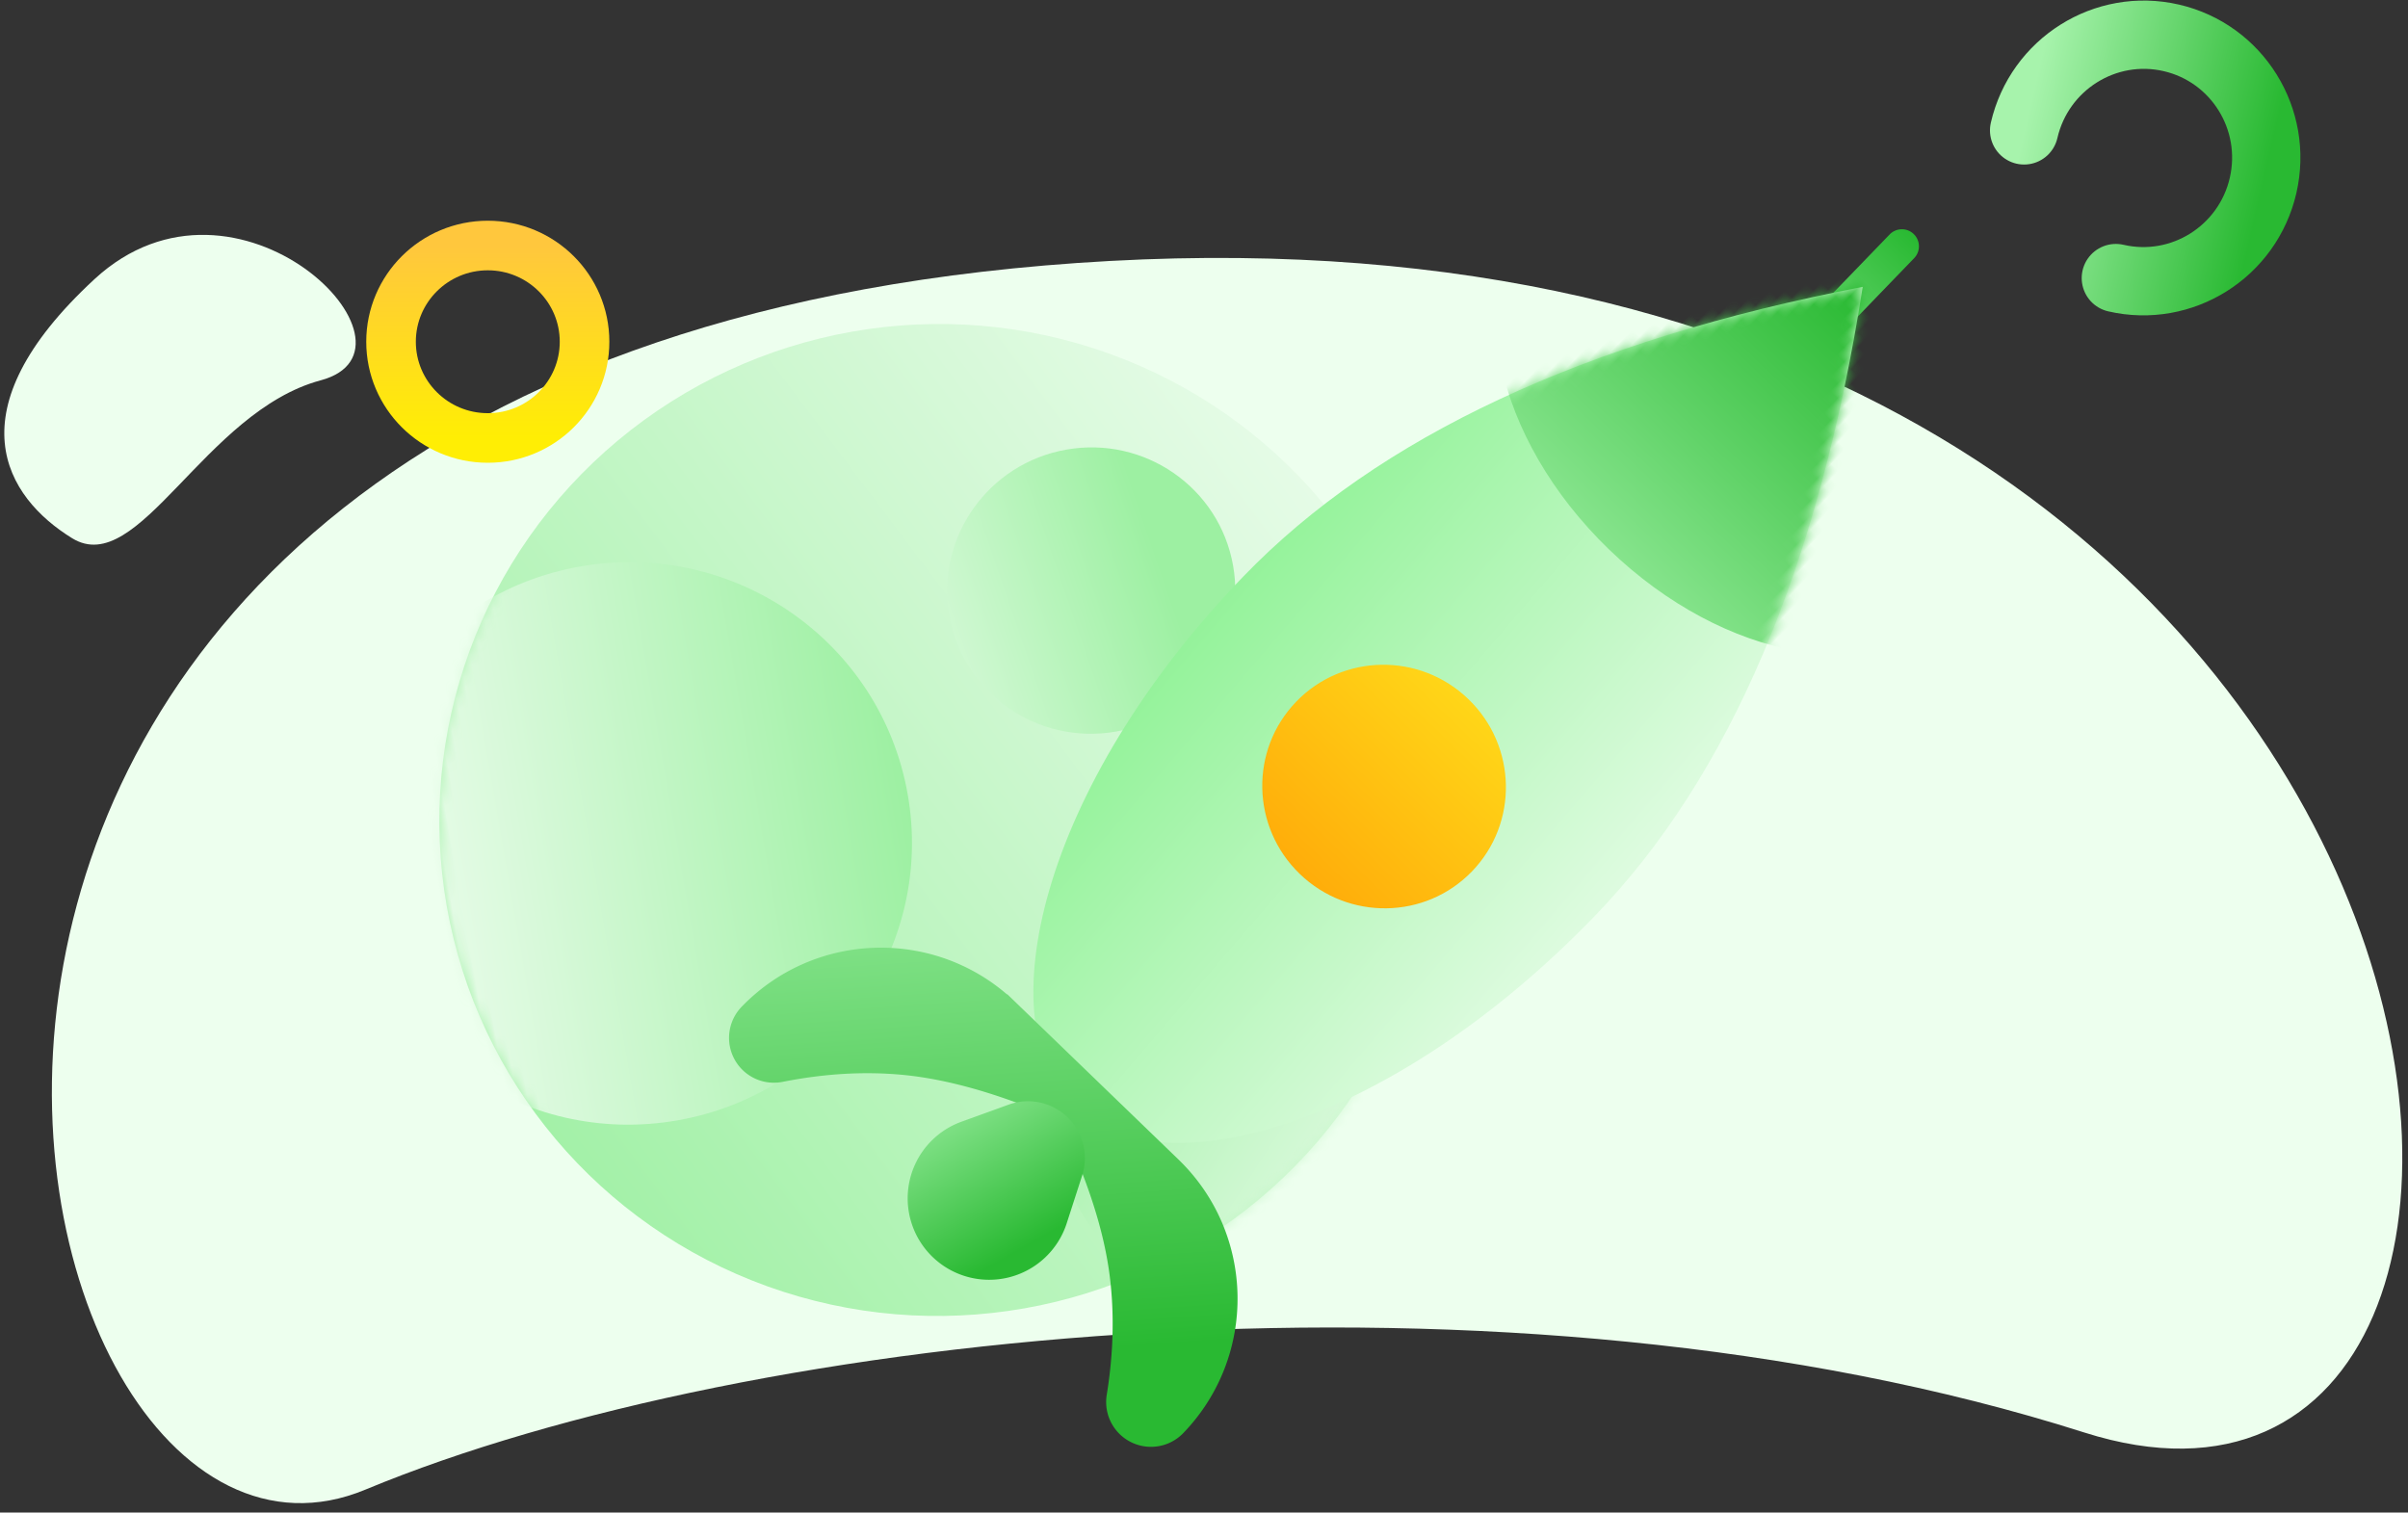 <svg xmlns="http://www.w3.org/2000/svg" xmlns:xlink="http://www.w3.org/1999/xlink" width="234" height="147"><rect width="100%" height="100%" fill="#333333" stroke="none"/><defs><linearGradient id="a" x1="50%" x2="50%" y1="0%" y2="100%"><stop offset="0%" stop-color="#FFC73D"/><stop offset="100%" stop-color="#FFEE04"/></linearGradient><linearGradient id="b" x1="50%" x2="50%" y1="0%" y2="100%"><stop offset="0%" stop-color="#29B932"/><stop offset="100%" stop-color="#A7F3AC"/></linearGradient><linearGradient id="d" x1="131.699%" x2="0%" y1="16.892%" y2="82.848%"><stop offset="0%" stop-color="#FEFFFE"/><stop offset="100%" stop-color="#9DF0A2"/></linearGradient><ellipse id="c" cx="48.5" cy="48.195" rx="48.5" ry="48.195"/><linearGradient id="e" x1="-13.706%" y1="60.535%" y2="60.535%"><stop offset="0%" stop-color="#FEFFFE"/><stop offset="100%" stop-color="#9DF0A2"/></linearGradient><linearGradient id="g" x1="76.387%" x2="0%" y1="100%" y2="29.562%"><stop offset="0%" stop-color="#FEFFFE"/><stop offset="100%" stop-color="#9DF0A2"/></linearGradient><linearGradient id="h" x1="-69.827%" x2="75.885%" y1="72.736%" y2="50%"><stop offset="0%" stop-color="#FEFFFE"/><stop offset="100%" stop-color="#9DF0A2"/></linearGradient><linearGradient id="i" x1="50%" x2="50%" y1="146.498%" y2="0%"><stop offset="0%" stop-color="#A7F3AC"/><stop offset="100%" stop-color="#29B932"/></linearGradient><linearGradient id="k" x1="144.996%" x2="-45.653%" y1="56.399%" y2="83.3%"><stop offset="0%" stop-color="#FEFFFE"/><stop offset="100%" stop-color="#71EE79"/></linearGradient><path id="j" d="M23.745 0C39.575 22.51 47.49 43.192 47.49 62.05c0 28.287-11.627 48.4-23.375 48.546C12.12 110.744 0 90.336 0 62.05 0 43.192 7.915 22.51 23.745 0z"/><linearGradient id="l" x1="63.832%" x2="63.832%" y1="132.455%" y2="7.855%"><stop offset="0%" stop-color="#A7F3AC"/><stop offset="100%" stop-color="#29B932"/></linearGradient><linearGradient id="n" x1="50%" x2="50%" y1="0%" y2="100%"><stop offset="0%" stop-color="#FFD618"/><stop offset="100%" stop-color="#FFAD0A"/></linearGradient><linearGradient id="o" x1="-28.941%" x2="91.259%" y1="7.855%" y2="50%"><stop offset="0%" stop-color="#A7F3AC"/><stop offset="100%" stop-color="#29B932"/></linearGradient></defs><g fill="none" fill-rule="evenodd" transform="translate(-5 1)"><path fill="#EDFFEE" d="M112.886 24.361c137.322-7.498 150.487 131.632 94.65 113.859-55.836-17.773-129.604-9.997-167.03 5.554-37.427 15.551-64.941-111.915 72.38-119.413z"/><path fill="#EDFFEE" d="M36.166 35.963c11.32-3.034-8.11-22.661-21.992-9.826C.294 38.97 5.54 47.324 12.012 51.31c6.472 3.987 12.835-12.315 24.154-15.348z"/><ellipse cx="52.402" cy="32.213" stroke="url(#a)" stroke-width="4.82" rx="9.402" ry="9.352"/><path stroke="url(#b)" stroke-linecap="round" stroke-width="6.637" d="M225.284 14.353c0-6.581-5.363-11.916-11.98-11.916-6.615 0-11.979 5.335-11.979 11.916 0 6.58 5.364 11.915 11.98 11.915" transform="rotate(103 213.305 14.353)"/><g transform="rotate(-10 246.642 -209.077)"><mask id="f" fill="#fff"><use xlink:href="#c"/></mask><use fill="url(#d)" xlink:href="#c"/><ellipse cx="18.5" cy="45.214" fill="url(#e)" mask="url(#f)" rx="27.5" ry="27.327"/><ellipse cx="79" cy="79.497" fill="url(#g)" mask="url(#f)" rx="25" ry="24.843"/><ellipse cx="67" cy="28.818" fill="url(#h)" mask="url(#f)" rx="14" ry="13.912"/></g><g transform="rotate(44 80.444 217.82)"><path fill="url(#i)" d="M23.745 0c.915 0 1.657.742 1.657 1.657v15.898a1.657 1.657 0 1 1-3.313 0V1.657A1.655 1.655 0 0 1 23.744 0z"/><g transform="translate(0 7.136)"><mask id="m" fill="#fff"><use xlink:href="#j"/></mask><use fill="url(#k)" xlink:href="#j"/><ellipse cx="23.745" cy="16.474" fill="url(#l)" mask="url(#m)" rx="28.207" ry="19.008"/></g><ellipse cx="24.021" cy="74.378" fill="url(#n)" fill-rule="nonzero" rx="11.873" ry="11.802"/></g><g fill="url(#o)" transform="rotate(44 -57.152 153.113)"><path d="M18.028.621V.59h23.128c10.388 0 18.81 8.421 18.81 18.81a4.355 4.355 0 0 1-7.932 2.485c-2.335-3.36-4.94-6.197-7.815-8.51-2.67-2.147-6.04-4.114-10.107-5.9h-7.946c-4.068 1.786-7.436 3.753-10.107 5.9-2.875 2.313-5.48 5.15-7.815 8.51A4.355 4.355 0 0 1 .312 19.4C.312 9.379 8.15 1.188 18.028.621z"/><path d="M35.514 8.223l2.143 4.378a7.918 7.918 0 0 1-7.11 11.4 7.918 7.918 0 0 1-7.111-11.4l2.144-4.378a5.53 5.53 0 0 1 9.934 0z"/></g></g></svg>